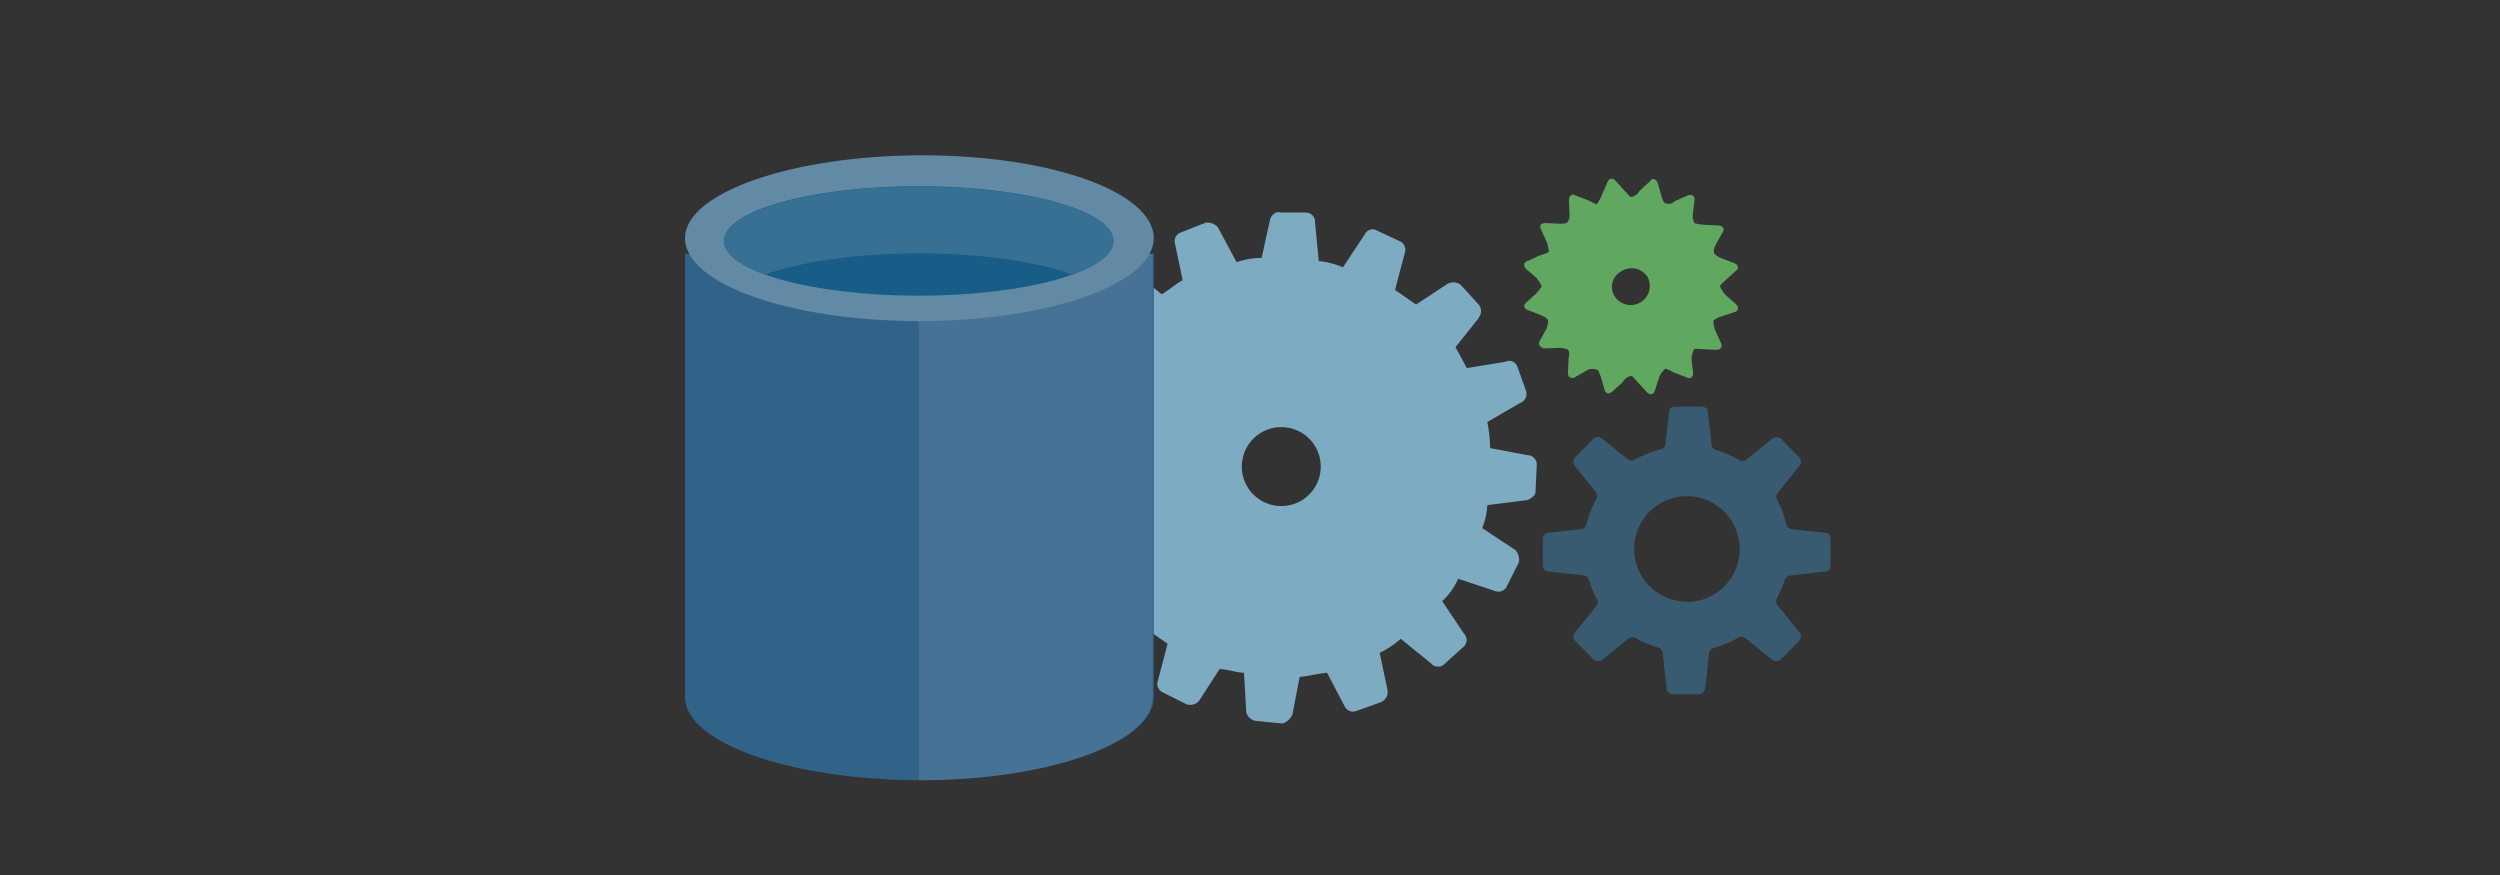 <svg id="titles" xmlns="http://www.w3.org/2000/svg" viewBox="0 0 400 140"><rect x="0" y="0" width="400" height="140" fill="#333333" stroke="none"/><defs><style>.cls-1{fill:#60a860;}.cls-2{fill:#7cabc2;}.cls-3{fill:#395b71;}.cls-4{fill:#316389;}.cls-5{fill:#fff;opacity:0.1;isolation:isolate;}.cls-6{fill:#638aa5;}.cls-7{fill:#175d87;}.cls-8{fill:#377093;}</style></defs><title>sql-5</title><path class="cls-1" d="M267.93,32.21a1.23,1.23,0,0,1-1.43.29c-.19.17-.51-.56-.66-1.1l-.61-2.16c-.32-.73-1-.76-1.23-.23l-1.67,1.52a1.9,1.9,0,0,1-1.47,1l-.85-.93-1.52-1.67c-.51-.56-1-.4-1.25.12l-1,2.26a5.19,5.19,0,0,1-.78,1.39,10.35,10.35,0,0,1-1.22-.59l-2.1-.81c-.69-.39-1.06,0-1.1.66l.07,2.31a1.71,1.71,0,0,1-.42,1.4,4.35,4.35,0,0,1-1.25.12l-2.13-.1c-.71,0-1.08.31-.76,1l1,2.18c.15.54.29,1.43.29,1.43a4.22,4.22,0,0,1-1.27.48l-2.18,1c-.54.15-.74.68-.23,1.23l1.71,1.5a8.88,8.88,0,0,1,.83,1.28,8.85,8.85,0,0,1-.94,1.2l-1.67,1.52c-.37.34-.22.88.31,1.08l2.09.81c.52.2,1.22.59,1.2.94a4.69,4.69,0,0,1-.23,1.23l-1.16,2.08c-.2.52.14.89.66,1.1l2.31-.07a3.49,3.49,0,0,1,1.59.25,1.34,1.34,0,0,1,.12,1.25l-.11,2.48c0,.71.49.91,1,.76l2-1.15a1.79,1.79,0,0,1,1.6-.11c.19-.17.34.37.66,1.1l.61,2.16c.32.73.86.57,1.23.23l1.67-1.52a1.91,1.91,0,0,1,1.47-1l.85.93,1.52,1.67c.51.55,1,.4,1.25-.12l.82-2.45a3.73,3.73,0,0,1,.94-1.2,10.47,10.47,0,0,1,1.22.59l2.09.81c.69.39,1.06,0,1.1-.66l-.25-2.14a3.78,3.78,0,0,1,.44-1.75l1.42.06,2.13.1c.71,0,.91-.49.76-1l-1-2.18c-.15-.54-.29-1.43-.29-1.43a2.72,2.72,0,0,1,1.1-.66l2.35-.78c.54-.15.74-.68.23-1.23l-1.71-1.5a5.47,5.47,0,0,1-.83-1.28c-.17-.19.39-.69.76-1l1.85-1.69c.37-.34.22-.88-.3-1.08l-2.09-.8c-.52-.2-1.39-.77-1.2-.94-.17-.19,0-.71.23-1.23L275.71,37c.2-.52-.14-.89-.85-.93l-2.13-.1a9.81,9.81,0,0,1-1.59-.25,2.3,2.3,0,0,1-.29-1.43l.28-2.3c0-.71-.49-.91-1-.76Zm-4.45,11.88a3.05,3.05,0,0,1-5.13,3.32,2.79,2.79,0,0,1,1.07-4,3,3,0,0,1,4.05.72"/><path class="cls-2" d="M236.5,50.91a1.64,1.64,0,0,0,.1-2.17l-2.9-3.18a1.94,1.94,0,0,0-2.17-.1l-4.95,3.26c-1.06-.7-2.32-1.63-3.38-2.33l1.59-6a1.48,1.48,0,0,0-.79-1.78l-3.62-1.69a1.37,1.37,0,0,0-2,.56l-3.51,5.29a12.68,12.68,0,0,0-3.87-1l-.59-6.13A1.49,1.49,0,0,0,208.95,34l-4.14,0c-.64-.25-1.32.38-1.57,1l-1.38,6.26a12.79,12.79,0,0,0-4,.69l-3-5.58a2.19,2.19,0,0,0-1.93-.74l-4,1.56a1.48,1.48,0,0,0-.95,1.7l1.25,5.94c-1.12.6-2.25,1.64-3.37,2.25l-4.83-3.92a1.41,1.41,0,0,0-2,.13l-3,2.7a1.41,1.41,0,0,0-.31,1.95l3.47,5.17c-.93,1.26-2.07,2.3-2.56,3.59l-6-2a1.9,1.9,0,0,0-2,1L167,59.32a1.88,1.88,0,0,0,.77,2.21l5.08,3.28c-.49,1.29-.56,2.59-1.05,3.88l-6.13.59A1.9,1.9,0,0,0,164.32,71l-.18,3.91a1.89,1.89,0,0,0,1.22,1.8l6.28.94a25.71,25.71,0,0,0,.67,4.39l-5.59,3a1.37,1.37,0,0,0-.74,1.93l1.35,3.76a2,2,0,0,0,1.91,1.18l6.17-1.46,1.81,3.35-3.93,4.84a2,2,0,0,0,.13,2l2.9,3.18a1.65,1.65,0,0,0,1.95.31l5.17-3.47c1.06.7,2.32,1.63,3.38,2.33l-1.58,6a1.48,1.48,0,0,0,.79,1.78l3.83,1.92a1.86,1.86,0,0,0,2-.57l3.28-5.08c1.3.06,2.59.55,3.9.61l.36,6.33a1.89,1.89,0,0,0,1.68,1.38l4.12.4a2.63,2.63,0,0,0,1.59-1.45l1.15-6c1.53-.15,2.86-.53,4.39-.67l2.81,5.36a1.49,1.49,0,0,0,1.93.74l3.77-1.35A1.77,1.77,0,0,0,222,110.4l-1.25-5.94a15.65,15.65,0,0,0,3.37-2.25l4.83,3.92a1.45,1.45,0,0,0,2.17.1l3-2.7a1.45,1.45,0,0,0,.1-2.17l-3.47-5.17a10.87,10.87,0,0,0,2.56-3.59l6,2a1.48,1.48,0,0,0,1.78-.79L243,90a2.19,2.19,0,0,0-.56-2l-5.29-3.51a11.11,11.11,0,0,0,.82-3.67l6.35-.8c.66-.19,1.34-.81,1.36-1.25l.2-4.35a1.49,1.49,0,0,0-1.45-1.59l-6-1.14a23.72,23.72,0,0,0-.46-4.16l5.15-3a1.59,1.59,0,0,0,1-2.13l-1.35-3.77a1.37,1.37,0,0,0-1.93-.74l-6.15,1-1.81-3.35,3.7-4.63M209.67,70.4a6.31,6.31,0,1,1-9.33,8.51,6.31,6.31,0,1,1,9.33-8.51"/><path class="cls-3" d="M292.16,85.27l-5.49-.61a1,1,0,0,1-.86-.78,16.26,16.26,0,0,0-1.47-3.9,1.07,1.07,0,0,1,.13-1.17l3.43-4.26a1.06,1.06,0,0,0-.07-1.42L285,70.27a1.06,1.06,0,0,0-1.42-.08l-4.13,3.32a1,1,0,0,1-1.19.09A16.36,16.36,0,0,0,274.58,72a1.05,1.05,0,0,1-.74-.9l-.6-5.3c-.06-.54-.51-.73-1.06-.73h-4.06c-.54,0-1,.19-1.06.73l-.58,5.24a1,1,0,0,1-.81.86,16.28,16.28,0,0,0-4.07,1.65,1.05,1.05,0,0,1-1.19-.09l-4.07-3.28a1.06,1.06,0,0,0-1.42.07l-2.87,2.87a1.06,1.06,0,0,0-.08,1.42l3.34,4.15a1.05,1.05,0,0,1,.09,1.17,16.35,16.35,0,0,0-1.55,4,1.07,1.07,0,0,1-.93.8l-5.26.59a.94.94,0,0,0-.8,1.06v4.06a.94.94,0,0,0,.8,1.06l5.67.62a1,1,0,0,1,.87.72,16.28,16.28,0,0,0,1.29,3A1.05,1.05,0,0,1,255.4,97L252,101.18a1.06,1.06,0,0,0,.07,1.42l2.87,2.87a1.06,1.06,0,0,0,1.42.08l4.18-3.36a1.08,1.08,0,0,1,1.21-.08,16.36,16.36,0,0,0,3.51,1.48,1.07,1.07,0,0,1,.78.91l.61,5.64a1.06,1.06,0,0,0,1.06.94h4.06a1.06,1.06,0,0,0,1.06-.94l.61-5.59a1,1,0,0,1,.77-.89,16.35,16.35,0,0,0,3.9-1.63,1,1,0,0,1,1.18.1l4.25,3.42a1.06,1.06,0,0,0,1.42-.08l2.87-2.87a1.06,1.06,0,0,0,.08-1.42l-3.49-4.33a1.08,1.08,0,0,1-.09-1.19,16.36,16.36,0,0,0,1.21-2.83,1.07,1.07,0,0,1,.9-.75l5.72-.64c.54-.06.73-.51.73-1.06V86.32C292.89,85.78,292.7,85.32,292.16,85.27Zm-22.25,11a8.44,8.44,0,1,1,8.44-8.44A8.44,8.44,0,0,1,269.91,96.31Z"/><path class="cls-4" d="M147.1,40.62H109.6v70.9c0,7.3,16.74,13.23,37.5,13.32h0c20.71,0,37.5-6,37.5-13.33V40.62Z"/><path class="cls-5" d="M147,124.84h.51c20.37,0,36.89-6,36.89-13.33V40.62H147Z"/><path class="cls-6" d="M184.6,38.11c0,7.32-16.79,13.26-37.5,13.26s-37.5-5.94-37.5-13.26,17.29-13.26,38-13.26,37,5.94,37,13.26"/><path class="cls-7" d="M178.16,38.55c0,4.84-14,8.76-31.16,8.76s-31.16-3.92-31.16-8.76,14-8.76,31.16-8.76,31.16,3.92,31.16,8.76"/><path class="cls-8" d="M171.63,43.94c4.08-1.48,6.53-3.33,6.53-5.34,0-4.84-14-8.75-31.16-8.75s-31.16,3.92-31.16,8.75c0,2,2.45,3.86,6.53,5.34,5.7-2.07,14.6-3.4,24.63-3.4s18.93,1.33,24.63,3.4"/></svg>